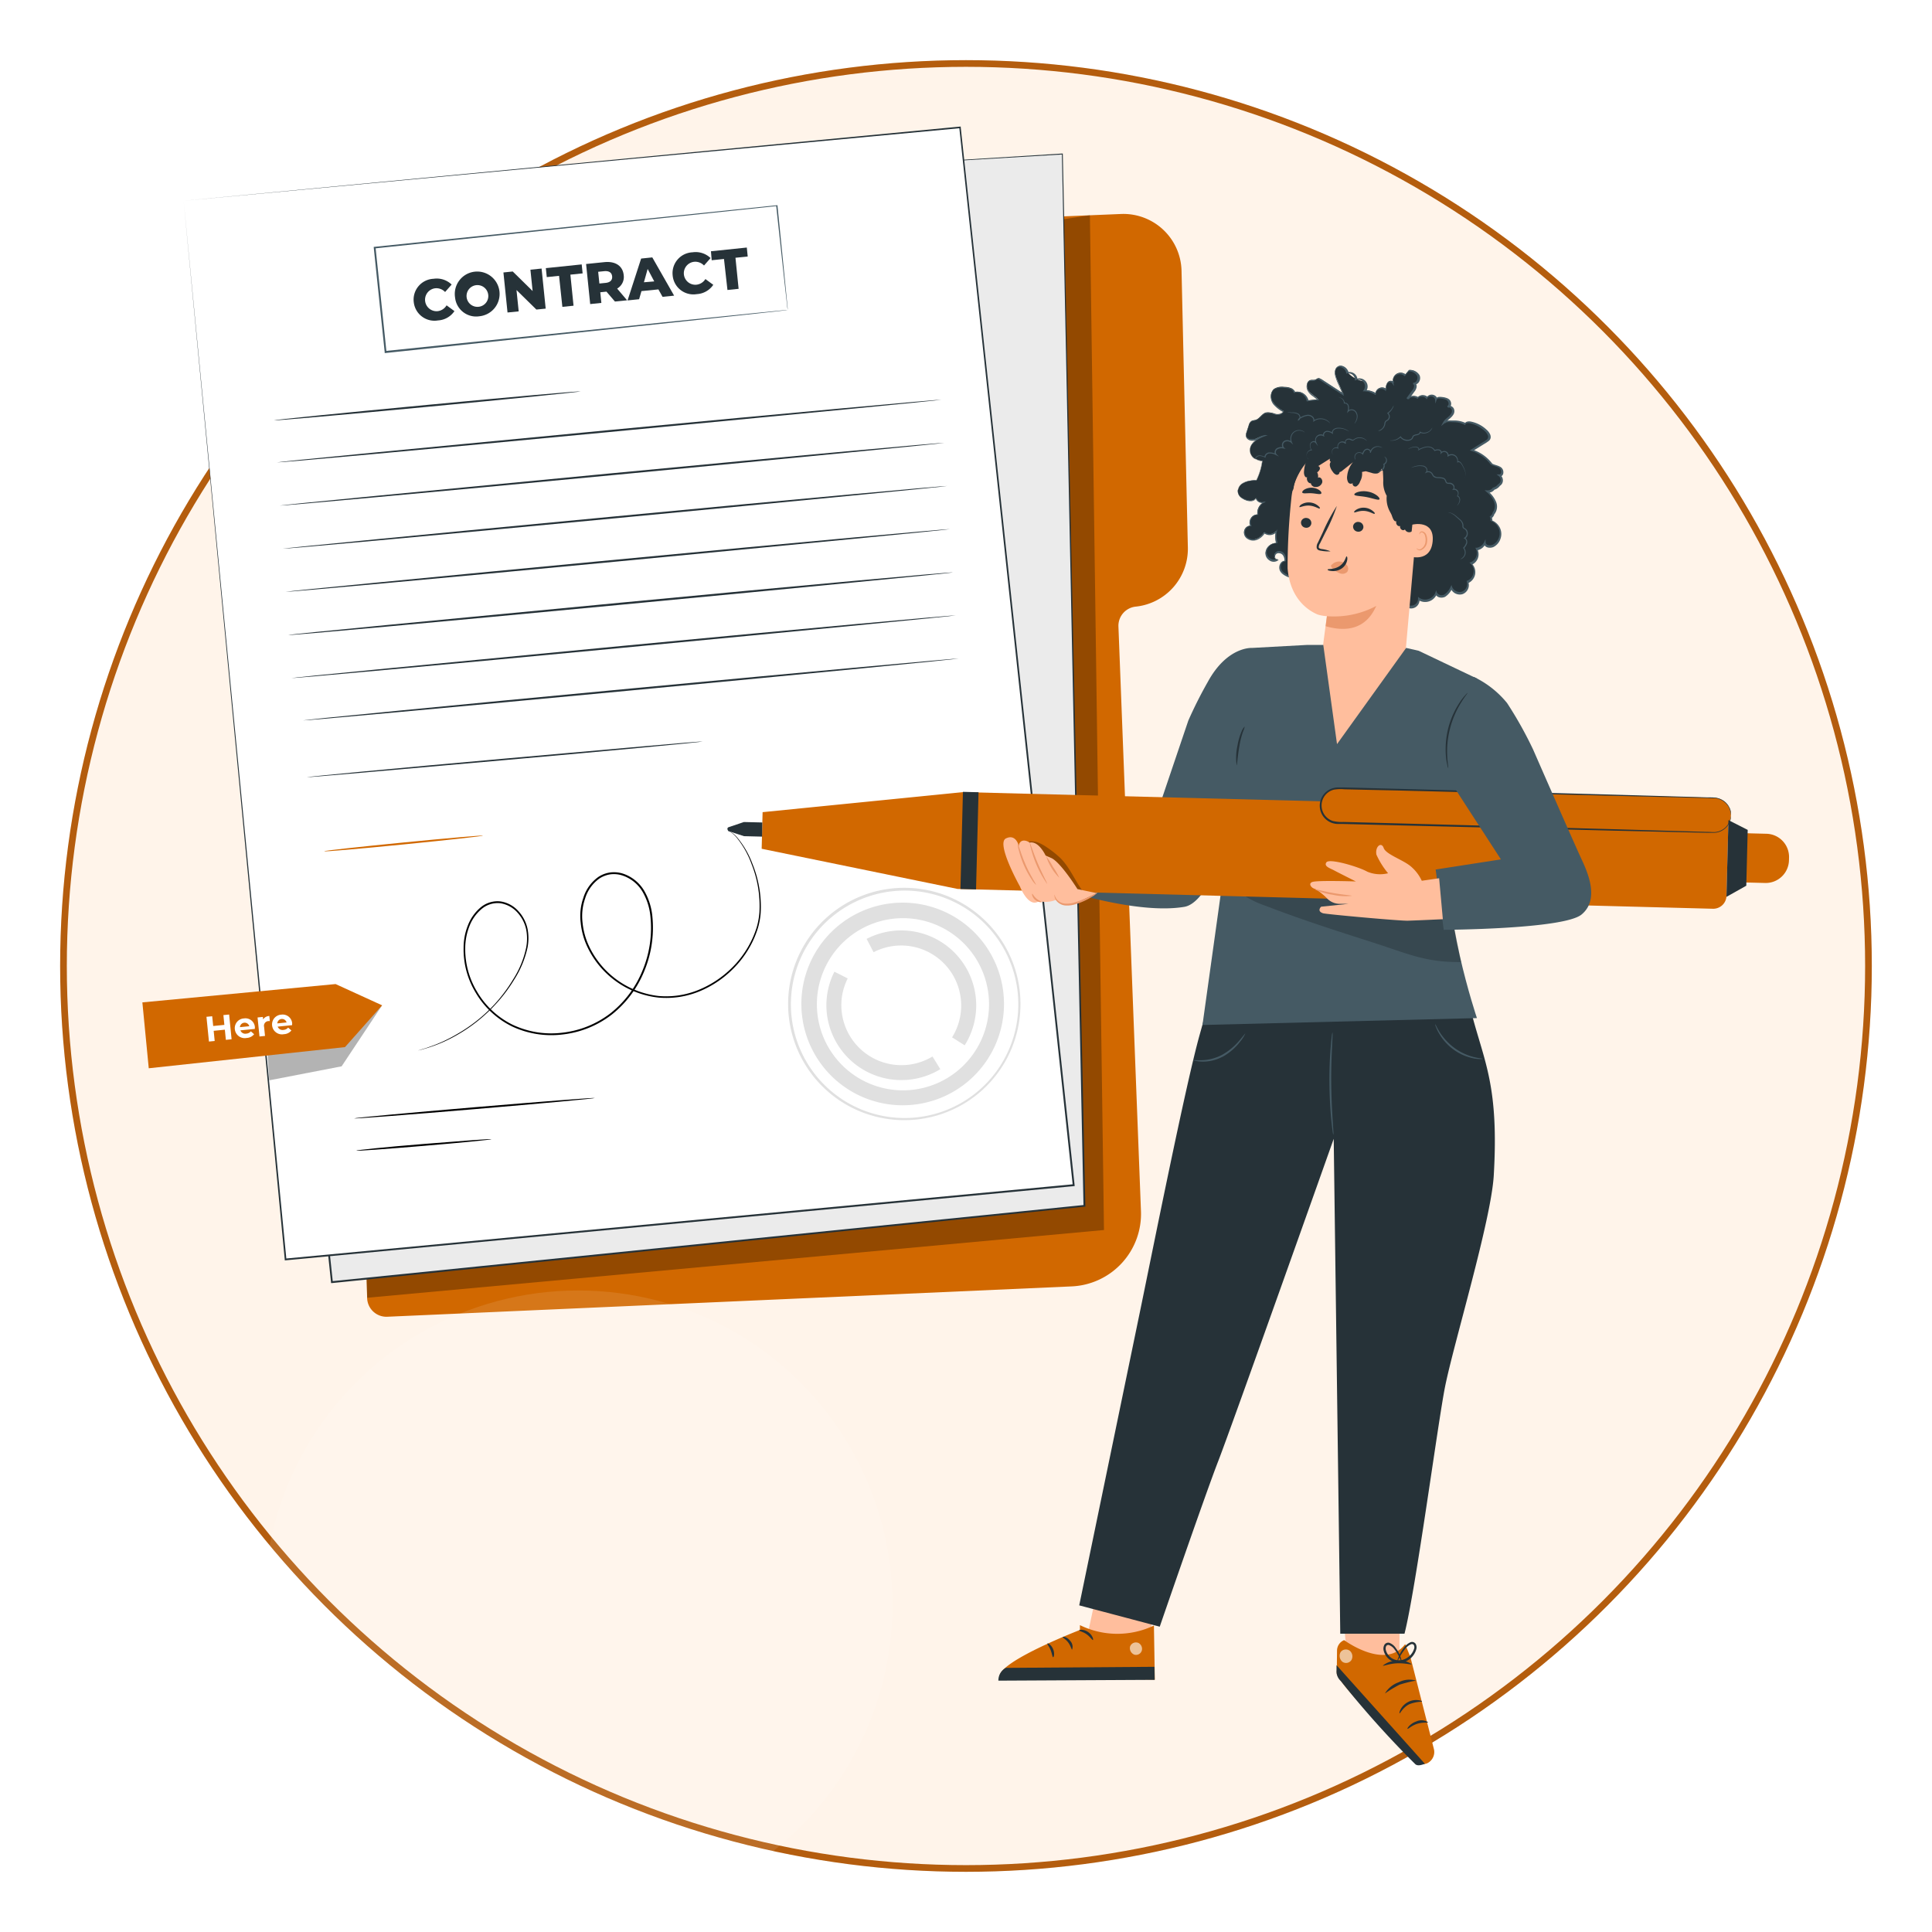 <svg xmlns="http://www.w3.org/2000/svg" xmlns:xlink="http://www.w3.org/1999/xlink" width="289" height="289" viewBox="0 0 289 289">
  <defs>
    <filter id="Ellipse_63" x="0" y="0" width="289" height="289" filterUnits="userSpaceOnUse">
      <feOffset dy="3" input="SourceAlpha"/>
      <feGaussianBlur stdDeviation="3" result="blur"/>
      <feFlood flood-color="#e2e2e2"/>
      <feComposite operator="in" in2="blur"/>
      <feComposite in="SourceGraphic"/>
    </filter>
  </defs>
  <g id="Group_1587" data-name="Group 1587" transform="translate(-124.064 -3417.183)">
    <g transform="matrix(1, 0, 0, 1, 124.06, 3417.18)" filter="url(#Ellipse_63)">
      <g id="Ellipse_63-2" data-name="Ellipse 63" transform="translate(9 6)" fill="#fff4ea" stroke="#b45d0e" stroke-width="1">
        <circle cx="135.5" cy="135.5" r="135.5" stroke="none"/>
        <circle cx="135.5" cy="135.5" r="135" fill="none"/>
      </g>
    </g>
    <g id="Signing_a_contract-pana" data-name="Signing a contract-pana" transform="translate(105.051 3387.84)">
      <g id="freepik--Contract--inject-31" transform="translate(40.31 48.28)">
        <path id="Path_8873" data-name="Path 8873" d="M183.041,72.858l26.8-1.114a8.7,8.7,0,0,1,9.057,8.495l.947,41.392a8.7,8.7,0,0,1-7.8,8.845h0a2.885,2.885,0,0,0-2.585,2.98l3.37,87.452a10.851,10.851,0,0,1-10.361,11.252L100.09,236.7a2.885,2.885,0,0,1-3.013-2.785L92.559,82.088a2.885,2.885,0,0,1,2.679-2.963Z" transform="translate(-63.455 -58.671)" fill="#d16800"/>
        <g id="Group_1489" data-name="Group 1489" transform="translate(33.544 13.251)" opacity="0.3">
          <path id="Path_8874" data-name="Path 8874" d="M100.53,231.138l.089,2.869,110.211-10.132-2.106-151.8s-26.737,4.055-27.238,4.055S100.53,231.138,100.53,231.138Z" transform="translate(-100.53 -72.07)"/>
        </g>
        <path id="Path_8875" data-name="Path 8875" d="M155.3,57.57l31.984-1.95,3.3,157.341L78.017,224.38,61.44,67.863Z" transform="translate(-49.67 -51.531)" fill="#ebebeb"/>
        <path id="Path_8876" data-name="Path 8876" d="M155.256,57.525s-.557.072-1.671.195l-4.868.557-18.7,2.078-68.641,7.57.095-.117C65.927,109.74,71.7,164.216,78.086,224.33l-.162-.128,25.233-2.557,87.346-8.851-.128.139c-1.409-68.8-2.568-125.223-3.231-157.346l.072.067-23.8,1.42-6.127.351-2.072.111s.7-.056,2.067-.145L163.41,57l23.8-1.482h.067v.067c.691,32.129,1.9,88.566,3.376,157.346v.123h-.123l-87.34,8.862L77.958,224.48h-.145v-.139C71.463,164.233,65.7,109.757,61.27,67.819v-.111h.106l68.619-7.464,18.7-2.022,4.868-.518C154.665,57.575,155.256,57.525,155.256,57.525Z" transform="translate(-49.595 -51.487)" fill="#263238"/>
        <path id="Path_8877" data-name="Path 8877" d="M51.39,59.48,66.63,217.829l117.9-11.107L167.528,48.49Z" transform="translate(-45.218 -48.373)" fill="#fff"/>
        <path id="Path_8878" data-name="Path 8878" d="M51.39,59.381l116.127-11.1h.117V48.4c4.785,44.417,10.672,99.149,17.034,158.232v.145h-.145l-.836.078L66.641,217.87h-.128v-.134C57.556,123.99,51.5,60.54,51.39,59.381,51.5,60.54,57.662,124,66.764,217.725l-.145-.117,117.063-11.04.836-.084-.128.162c-6.344-59.1-12.21-113.815-16.978-158.238l.128.106Z" transform="translate(-45.218 -48.28)" fill="#263238"/>
        <path id="Path_8879" data-name="Path 8879" d="M213.72,270.034a17.379,17.379,0,1,1,17.34,17.424A17.379,17.379,0,0,1,213.72,270.034Zm34.435.084a17.009,17.009,0,1,0,0,.017Z" transform="translate(-117.127 -138.834)" fill="#e0e0e0"/>
        <path id="Path_8880" data-name="Path 8880" d="M217.28,271.807A15.156,15.156,0,1,1,232.4,287a15.156,15.156,0,0,1-15.117-15.2Zm28.074.067a12.876,12.876,0,1,0,0,.028Z" transform="translate(-118.705 -140.602)" fill="#e0e0e0"/>
        <path id="Path_8881" data-name="Path 8881" d="M224,280.243a11.14,11.14,0,0,1,1.2-5.013l1.994,1.008a8.818,8.818,0,0,0-.958,4.022,8.985,8.985,0,0,0,13.636,7.653l1.17,1.9A11.218,11.218,0,0,1,224,280.243Z" transform="translate(-121.681 -148.815)" fill="#e0e0e0"/>
        <path id="Path_8882" data-name="Path 8882" d="M234.81,265.412a11.213,11.213,0,0,1,14.666,15.92l-1.888-1.192a8.979,8.979,0,0,0-11.742-12.733Z" transform="translate(-126.47 -143.904)" fill="#e0e0e0"/>
        <path id="Path_8883" data-name="Path 8883" d="M113.165,92.576a3.119,3.119,0,0,1,2.974-3.454,3.208,3.208,0,0,1,2.7.863l-.98,1.114a1.8,1.8,0,0,0-1.482-.557,1.722,1.722,0,0,0,.345,3.426,1.794,1.794,0,0,0,1.359-.875l1.175.863A3.164,3.164,0,0,1,116.8,95.35a3.114,3.114,0,0,1-3.632-2.774Z" transform="translate(-72.576 -66.357)" fill="#263238"/>
        <path id="Path_8884" data-name="Path 8884" d="M124.276,91.447a3.352,3.352,0,1,1,3.648,2.785A3.161,3.161,0,0,1,124.276,91.447Zm4.946-.507a1.626,1.626,0,1,0-1.443,1.877,1.61,1.61,0,0,0,1.443-1.877Z" transform="translate(-77.498 -65.863)" fill="#263238"/>
        <path id="Path_8885" data-name="Path 8885" d="M142.979,86.4l.613,5.994-1.393.139-2.974-2.919.329,3.192-1.671.167-.613-5.988,1.393-.145,2.974,2.924-.329-3.192Z" transform="translate(-83.262 -65.166)" fill="#263238"/>
        <path id="Path_8886" data-name="Path 8886" d="M150.637,87l-1.838.189-.139-1.342,5.364-.557.139,1.342-1.833.189.473,4.646-1.671.173Z" transform="translate(-88.307 -64.675)" fill="#263238"/>
        <path id="Path_8887" data-name="Path 8887" d="M162.517,89.073l-.925.095.162,1.593-1.671.173-.613-5.994,2.735-.279c1.638-.167,2.752.557,2.891,1.944a2,2,0,0,1-.98,2.011l1.487,1.755-1.816.184Zm-.3-3.064-.941.095.184,1.755.941-.095c.7-.072,1.019-.434.964-.98s-.446-.83-1.147-.774Z" transform="translate(-93.096 -64.386)" fill="#263238"/>
        <path id="Path_8888" data-name="Path 8888" d="M175.222,88.195l-2.534.256-.351,1.214-1.727.178,2.028-6.261,1.671-.173,3.264,5.721-1.732.178ZM174.6,87l-.986-1.866-.557,1.994Z" transform="translate(-98.031 -63.842)" fill="#263238"/>
        <path id="Path_8889" data-name="Path 8889" d="M182.7,85.466a3.119,3.119,0,0,1,2.98-3.454,3.2,3.2,0,0,1,2.69.863l-.98,1.114a1.794,1.794,0,0,0-1.482-.557,1.722,1.722,0,0,0,.351,3.426,1.782,1.782,0,0,0,1.337-.847l1.181.863a3.186,3.186,0,0,1-2.462,1.393,3.114,3.114,0,0,1-3.615-2.8Z" transform="translate(-103.377 -63.208)" fill="#263238"/>
        <path id="Path_8890" data-name="Path 8890" d="M194.95,82.47l-1.838.189L193,81.317l5.364-.557L198.5,82.1l-1.833.189.473,4.646-1.671.173Z" transform="translate(-107.949 -62.668)" fill="#263238"/>
        <path id="Path_8891" data-name="Path 8891" d="M175.825,121.618c0,.084-22.242,2.228-49.686,4.84S76.426,131.088,76.42,131s22.236-2.228,49.692-4.835S175.82,121.54,175.825,121.618Z" transform="translate(-56.306 -80.767)" fill="#263238"/>
        <path id="Path_8892" data-name="Path 8892" d="M121.507,119.386c0,.078-10.26,1.114-22.932,2.312s-22.949,2.1-22.955,2.022,10.255-1.114,22.932-2.312S121.507,119.308,121.507,119.386Z" transform="translate(-55.952 -79.777)" fill="#263238"/>
        <path id="Path_8893" data-name="Path 8893" d="M176.6,133.208c0,.078-22.242,2.228-49.692,4.835S77.2,142.672,77.19,142.594s22.236-2.228,49.7-4.84S176.59,133.124,176.6,133.208Z" transform="translate(-56.647 -85.9)" fill="#263238"/>
        <path id="Path_8894" data-name="Path 8894" d="M177.394,144.788c0,.078-22.242,2.228-49.692,4.835S78,154.252,78,154.174s22.236-2.228,49.692-4.835S177.383,144.71,177.394,144.788Z" transform="translate(-57.006 -91.03)" fill="#263238"/>
        <path id="Path_8895" data-name="Path 8895" d="M178.155,156.368c0,.084-22.242,2.228-49.686,4.84s-49.714,4.629-49.719,4.545,22.236-2.228,49.692-4.835S178.15,156.29,178.155,156.368Z" transform="translate(-57.338 -96.16)" fill="#263238"/>
        <path id="Path_8896" data-name="Path 8896" d="M178.941,168c0,.078-22.242,2.228-49.686,4.835s-49.719,4.634-49.725,4.529,22.236-2.228,49.692-4.84S178.941,167.891,178.941,168Z" transform="translate(-57.684 -101.311)" fill="#263238"/>
        <path id="Path_8897" data-name="Path 8897" d="M179.715,179.538c0,.078-22.242,2.228-49.686,4.835S80.316,189,80.31,188.924,102.546,186.7,130,184.089,179.71,179.46,179.715,179.538Z" transform="translate(-58.029 -106.424)" fill="#263238"/>
        <path id="Path_8898" data-name="Path 8898" d="M181.541,191.119c0,.084-21.952,2.228-49.018,4.779s-49.062,4.568-49.073,4.484,21.947-2.228,49.045-4.774S181.53,191.052,181.541,191.119Z" transform="translate(-59.42 -111.554)" fill="#263238"/>
        <path id="Path_8899" data-name="Path 8899" d="M143.673,213.4c0,.084-13.246,1.342-29.605,2.785s-29.622,2.629-29.628,2.562,13.246-1.337,29.605-2.785S143.668,213.319,143.673,213.4Z" transform="translate(-59.859 -121.422)" fill="#263238"/>
        <path id="Path_8900" data-name="Path 8900" d="M133.206,309.135c0,.084-8.06.83-18.014,1.671s-18.036,1.465-18.042,1.387,8.06-.83,18.02-1.671S133.2,309.057,133.206,309.135Z" transform="translate(-65.489 -163.831)"/>
        <path id="Path_8901" data-name="Path 8901" d="M117.972,320.191c0,.084-4.523.529-10.11,1s-10.127.8-10.132.719,4.517-.557,10.11-1S117.961,320.113,117.972,320.191Z" transform="translate(-65.746 -168.727)"/>
        <path id="Path_8902" data-name="Path 8902" d="M112.9,238.673c0,.078-5.32.668-11.892,1.32s-11.915,1.114-11.926,1.025,5.32-.668,11.9-1.315S112.887,238.6,112.9,238.673Z" transform="translate(-61.914 -132.617)" fill="#d16800"/>
        <g id="Group_1490" data-name="Group 1490" transform="translate(18.61 131.445)" opacity="0.3">
          <path id="Path_8903" data-name="Path 8903" d="M74.093,295.478l10.823-2.094,6.055-9.124L73.72,289.925Z" transform="translate(-73.72 -284.26)"/>
        </g>
        <path id="Path_8904" data-name="Path 8904" d="M40.31,281.291l28.9-2.741,6.963,3.181-5.553,6.25-29.355,3.164Z" transform="translate(-40.31 -150.285)" fill="#d16800"/>
        <path id="Path_8905" data-name="Path 8905" d="M60.912,286.73l.368,3.7-.858.089L60.272,289l-1.671.167.15,1.521-.858.084-.373-3.7.858-.084.15,1.459,1.671-.167-.145-1.465Z" transform="translate(-47.934 -153.909)" fill="#fff"/>
        <path id="Path_8906" data-name="Path 8906" d="M68.123,289.333l-2.156.212a.763.763,0,0,0,.875.49.947.947,0,0,0,.685-.345l.49.435a1.515,1.515,0,0,1-1.114.557,1.487,1.487,0,0,1-1.771-1.3,1.454,1.454,0,0,1,1.37-1.621,1.415,1.415,0,0,1,1.632,1.326A2.018,2.018,0,0,0,68.123,289.333Zm-2.228-.267,1.4-.139a.713.713,0,0,0-1.4.139Z" transform="translate(-51.301 -154.356)" fill="#fff"/>
        <path id="Path_8907" data-name="Path 8907" d="M73,287.12l.078.763h-.189a.7.7,0,0,0-.668.88l.134,1.342-.824.084-.29-2.846.791-.078.039.373A1.153,1.153,0,0,1,73,287.12Z" transform="translate(-54.011 -154.082)" fill="#fff"/>
        <path id="Path_8908" data-name="Path 8908" d="M78.134,288.324l-2.156.217a.769.769,0,0,0,.875.49.964.964,0,0,0,.685-.345l.49.429a1.5,1.5,0,0,1-1.114.557,1.482,1.482,0,0,1-1.771-1.3,1.459,1.459,0,0,1,1.37-1.621,1.42,1.42,0,0,1,1.632,1.331A1.932,1.932,0,0,0,78.134,288.324Zm-2.228-.262,1.4-.145a.706.706,0,0,0-1.387.145Z" transform="translate(-55.736 -153.91)" fill="#fff"/>
        <path id="Path_8909" data-name="Path 8909" d="M160.728,237.4a.523.523,0,0,1,.1.033,1.477,1.477,0,0,1,.284.134,3.866,3.866,0,0,1,.93.785,13.313,13.313,0,0,1,2.339,4.038,16.928,16.928,0,0,1,1.214,7.269,10.924,10.924,0,0,1-.4,2.228,14.538,14.538,0,0,1-.886,2.228,14.945,14.945,0,0,1-3.086,4.167,15.391,15.391,0,0,1-4.774,3.125,13.045,13.045,0,0,1-6.1.941,13.368,13.368,0,0,1-10.706-7.642,10.828,10.828,0,0,1-.969-3.543,8.2,8.2,0,0,1,.39-3.732,6,6,0,0,1,2.228-3.119,4.266,4.266,0,0,1,1.855-.691,4.456,4.456,0,0,1,1.983.228,5.854,5.854,0,0,1,3.052,2.534,9.414,9.414,0,0,1,1.214,3.866,16.872,16.872,0,0,1-1.2,8.094,15.925,15.925,0,0,1-4.9,6.562,14.7,14.7,0,0,1-7.375,2.963,13.82,13.82,0,0,1-7.564-1.231,12.923,12.923,0,0,1-5.386-5.013,12.522,12.522,0,0,1-1.816-6.751,9.062,9.062,0,0,1,.646-3.342,6.64,6.64,0,0,1,1.9-2.674,3.927,3.927,0,0,1,3.019-.891,4.489,4.489,0,0,1,2.663,1.482,5.615,5.615,0,0,1,1.337,2.612,7.353,7.353,0,0,1,0,2.785,14.655,14.655,0,0,1-1.983,4.79,22.837,22.837,0,0,1-2.785,3.7,23.673,23.673,0,0,1-5.782,4.607,21.6,21.6,0,0,1-4.278,1.888c-1.019.323-1.571.434-1.571.434l.4-.123c.262-.089.657-.178,1.159-.368a22.409,22.409,0,0,0,4.239-1.933,23.578,23.578,0,0,0,5.715-4.545,23.318,23.318,0,0,0,2.741-3.687,14.232,14.232,0,0,0,1.938-4.735,7.141,7.141,0,0,0,0-2.729,5.47,5.47,0,0,0-1.292-2.507,4.323,4.323,0,0,0-2.529-1.4,3.71,3.71,0,0,0-2.841.852,6.328,6.328,0,0,0-1.827,2.579,9.018,9.018,0,0,0-.624,3.236,12.3,12.3,0,0,0,1.8,6.612,12.611,12.611,0,0,0,5.275,4.885,13.535,13.535,0,0,0,7.414,1.2,14.427,14.427,0,0,0,7.241-2.913,15.675,15.675,0,0,0,4.807-6.445,16.51,16.51,0,0,0,1.17-7.965,9.074,9.074,0,0,0-1.17-3.743,5.526,5.526,0,0,0-2.9-2.412,4.14,4.14,0,0,0-1.855-.223,4.089,4.089,0,0,0-1.732.646,5.721,5.721,0,0,0-2.117,2.974,8.088,8.088,0,0,0-.384,3.615,10.807,10.807,0,0,0,.941,3.459,13.14,13.14,0,0,0,10.455,7.514,12.812,12.812,0,0,0,5.988-.925,15.239,15.239,0,0,0,4.718-3.064,14.71,14.71,0,0,0,3.064-4.105,14.194,14.194,0,0,0,.886-2.189,10.894,10.894,0,0,0,.4-2.178,16.905,16.905,0,0,0-1.159-7.241,13.552,13.552,0,0,0-2.278-4.038,4.318,4.318,0,0,0-.9-.8A3.716,3.716,0,0,0,160.728,237.4Z" transform="translate(-73.104 -132.057)"/>
        <path id="Path_8910" data-name="Path 8910" d="M164.363,85.058a1.432,1.432,0,0,0-.039-.273c-.039-.178-.05-.451-.089-.791-.078-.707-.195-1.732-.345-3.064-.29-2.674-.713-6.567-1.248-11.491l.1.078-60.152,6.344h0l.128-.162c.557,5.364,1.114,10.583,1.632,15.63l-.156-.128,42.924-4.417L159.762,85.5l3.409-.34.891-.084h.306l-.29.039-.869.1-3.37.373-12.605,1.354-43.013,4.562h-.139v-.139c-.524-5.013-1.075-10.266-1.632-15.6v-.145h.145L162.753,69.4h.089v.084c.5,4.952.886,8.868,1.153,11.553.134,1.326.228,2.345.3,3.047.028.334.056.6.072.78Z" transform="translate(-67.837 -57.636)" fill="#455a64"/>
      </g>
      <g id="freepik--Character--inject-31" transform="translate(127.823 84.056)">
        <path id="Path_8911" data-name="Path 8911" d="M334.552,131.05a1.482,1.482,0,0,1,.524-.841,3.609,3.609,0,0,1,2.228-.557,9.346,9.346,0,0,0,.891-2.941,1.838,1.838,0,0,1-1.042-.3.508.508,0,0,1-.173-.05,1.47,1.47,0,0,1-.345-2.122,4.206,4.206,0,0,1,2.033-1.309,6.969,6.969,0,0,0-1.576.557c-.557.167-1.292,0-1.354-.557a1.3,1.3,0,0,1,.084-.5l.317-.986a1.114,1.114,0,0,1,.434-.691,2.423,2.423,0,0,1,.557-.139c.629-.167.952-.93,1.576-1.114a2.885,2.885,0,0,1,1.4.206c.462.111,1.081,0,1.225-.434a4.523,4.523,0,0,1-1.593-1.348,1.521,1.521,0,0,1,.15-1.927,2.228,2.228,0,0,1,1.571-.323c.613,0,1.376.167,1.537.758a1.593,1.593,0,0,1,1.955,1.248l1.582-.156c-.44-.473-1.069-.763-1.448-1.287s-.312-1.465.323-1.6c.228-.05.485.028.7-.061s.29-.206.462-.212a.618.618,0,0,1,.34.134l3.342,2.172c-.3-.7-.6-1.393-.9-2.094s-.5-1.532.084-1.927,1.37.167,1.487.836a4.2,4.2,0,0,0,2.561,1.372,1.114,1.114,0,0,1,.045,1.3,3.13,3.13,0,0,1,1.587.473.958.958,0,0,1,1.543-.657,1.67,1.67,0,0,1,.245-.947.557.557,0,0,1,.863-.1,1.114,1.114,0,0,1,1.8-1.114l.557-.663a1.454,1.454,0,0,1,1.393.758c.234.512-.156,1.253-.719,1.2.4,0,.306.624.078.947l-.964,1.337a1.237,1.237,0,0,1,1.526-.134.958.958,0,0,1,1.381,0,.774.774,0,0,1,1.393.234c.095-.256.451-.273.724-.245a1.81,1.81,0,0,1,1.114.379c.284.279.279.858-.089,1,.334-.189.769.178.774.557a1.387,1.387,0,0,1-.557.98,3.153,3.153,0,0,0-.8.836,1.6,1.6,0,0,1,1.114-.234,4.183,4.183,0,0,1,2.016.4c.123-.273.5-.284.791-.228a4.79,4.79,0,0,1,2.406,1.309,1.109,1.109,0,0,1,.373,1.164,1.164,1.164,0,0,1-.446.39l-2.139,1.326a5.815,5.815,0,0,1,2.924,2.072c.429.251.975.279,1.359.585s.356,1.114-.134,1.114a.914.914,0,0,1,.262,1.053.964.964,0,0,1-.334.368,1.315,1.315,0,0,1-.234.262,1.671,1.671,0,0,1-.557.3,1.114,1.114,0,0,1-.958.446,4.455,4.455,0,0,1,1.014,1.2,1.894,1.894,0,0,1,0,1.961.558.558,0,0,1-.078.084.947.947,0,0,1-.407.6.83.83,0,0,1,.078.518,2.089,2.089,0,0,1,.468,3.66c-.5.351-1.4.284-1.454-.318a1.615,1.615,0,0,1-1.231.9,1.571,1.571,0,0,1-.824,2.167,1.671,1.671,0,0,1-.529,2.746,1.287,1.287,0,1,1-2.429.841,2.707,2.707,0,0,1-.958,1.2.941.941,0,0,1-1.331-.345,1.766,1.766,0,0,1-2.6.841,1.138,1.138,0,1,1-2.267.2l-2.947-.028a10.826,10.826,0,0,1-1.95-.145,5.247,5.247,0,0,1-2.228-1.036,1.242,1.242,0,0,0-1.582-.279,4.768,4.768,0,0,1-4.534-1.069,2.328,2.328,0,0,0-.6-.473,2.072,2.072,0,0,0-.869-.123,8.707,8.707,0,0,1-2.145-.306,2.273,2.273,0,0,1-1.51-1c-.284-.557.05-1.4.668-1.393a1.326,1.326,0,0,0-.329-1.114.8.8,0,0,0-1.114-.045.557.557,0,0,0,.262.936,1.186,1.186,0,0,1-1.716-.991,1.587,1.587,0,0,1,1.593-1.487,3.71,3.71,0,0,1-.045-1.782,1.309,1.309,0,0,1-1.782.2,2.267,2.267,0,0,1-1.465,1.053,1.354,1.354,0,0,1-1.493-.819.975.975,0,0,1,.925-1.253,1.164,1.164,0,0,1,1.036-1.671,1.822,1.822,0,0,1,1.114-1.927.947.947,0,0,1-1.354-.524c-.373.59-1.292.446-1.894.095a1.276,1.276,0,0,1-.8-1.348Z" transform="translate(-258.162 -112.511)" fill="#263238"/>
        <path id="Path_8912" data-name="Path 8912" d="M334.533,131.047a.874.874,0,0,0-.033.24,1.042,1.042,0,0,0,.228.68,2.228,2.228,0,0,0,.98.674,1.849,1.849,0,0,0,.763.128.947.947,0,0,0,.774-.407h-.061a.991.991,0,0,0,1.409.557l-.033-.078a1.86,1.86,0,0,0-1.142,1.972l.056-.056a1.114,1.114,0,0,0-1.014.557,1.147,1.147,0,0,0-.078,1.22l.056-.084a.98.98,0,0,0-.986.741,1.075,1.075,0,0,0,.5,1.22,1.543,1.543,0,0,0,1.42.134,2.5,2.5,0,0,0,1.153-.98h-.1a1.387,1.387,0,0,0,1.888-.212l-.134-.061a3.828,3.828,0,0,0,.045,1.821l.072-.1a1.8,1.8,0,0,0-1.114.407,1.5,1.5,0,0,0-.557,1.064,1.248,1.248,0,0,0,.557,1.114,1.114,1.114,0,0,0,1.264.067l.189-.128-.228-.028c-.223,0-.368-.306-.329-.557a.512.512,0,0,1,.557-.407.785.785,0,0,1,.668.407,1.386,1.386,0,0,1,.161.8l.089-.078a.741.741,0,0,0-.585.273,1.114,1.114,0,0,0-.262.557,1.154,1.154,0,0,0,.078.641,1.542,1.542,0,0,0,.4.507,3.08,3.08,0,0,0,1.114.557,8.467,8.467,0,0,0,1.242.256c.83.178,1.794-.162,2.339.607a4.746,4.746,0,0,0,2.379,1.225,4.98,4.98,0,0,0,1.381.084,7.133,7.133,0,0,0,1.354-.3.819.819,0,0,1,.607.067,4.769,4.769,0,0,1,.557.407,5.571,5.571,0,0,0,1.287.763,7.515,7.515,0,0,0,2.88.412l2.952.033-.106-.095a1.253,1.253,0,0,0,2.5-.223l-.184.095a1.883,1.883,0,0,0,2.785-.9h-.223a.869.869,0,0,0,.629.524,1.264,1.264,0,0,0,.83-.095,2.785,2.785,0,0,0,1.047-1.27h-.217a1.465,1.465,0,0,0,1.732.886,1.443,1.443,0,0,0,.919-1.8l-.072.15a1.8,1.8,0,0,0,.557-2.952l-.039.212a1.7,1.7,0,0,0,.891-2.345l-.089.184a1.755,1.755,0,0,0,1.315-1l-.234-.045a.624.624,0,0,0,.195.407.824.824,0,0,0,.384.2,1.393,1.393,0,0,0,.824-.067,2.1,2.1,0,0,0,1.058-1.22,2.133,2.133,0,0,0-.084-1.671,2.278,2.278,0,0,0-1.225-1.114l.078.145a.913.913,0,0,0-.084-.6l-.05.162a1.053,1.053,0,0,0,.468-.674v.056a1.855,1.855,0,0,0,.24-1.86,4.066,4.066,0,0,0-1.186-1.565l-.095.217a1.242,1.242,0,0,0,1.069-.49l-.067.045a1.593,1.593,0,0,0,.88-.618l-.039.039a.947.947,0,0,0,.462-.769,1.036,1.036,0,0,0-.379-.858l-.078.223a.473.473,0,0,0,.4-.2.713.713,0,0,0,.128-.4.925.925,0,0,0-.312-.746c-.44-.34-.98-.356-1.37-.59l.039.033a5.993,5.993,0,0,0-2.991-2.122l.028.234.98-.607.741-.462a5.415,5.415,0,0,0,.746-.5.763.763,0,0,0,.239-.451.963.963,0,0,0-.078-.49,2.122,2.122,0,0,0-.557-.724,4.78,4.78,0,0,0-2.345-1.2,1.226,1.226,0,0,0-.474,0,.557.557,0,0,0-.423.312l.178-.061a3.666,3.666,0,0,0-1.621-.4h-.824a1.37,1.37,0,0,0-.83.262l.189.156c.24-.473.824-.724,1.17-1.253a.958.958,0,0,0,.111-.941.835.835,0,0,0-.351-.356.557.557,0,0,0-.529,0l.1.228a.59.59,0,0,0,.34-.362.836.836,0,0,0,0-.468.824.824,0,0,0-.234-.4,1.114,1.114,0,0,0-.379-.228,3.21,3.21,0,0,0-.808-.167,1.443,1.443,0,0,0-.435,0,.512.512,0,0,0-.384.306l.24.033a.9.9,0,0,0-1.627-.279h.206a1.081,1.081,0,0,0-1.571,0h.167a1.359,1.359,0,0,0-1.671.145l.189.162.813-1.114a1.581,1.581,0,0,0,.345-.657.884.884,0,0,0,0-.4.4.4,0,0,0-.134-.206.4.4,0,0,0-.24-.078v.245a.835.835,0,0,0,.791-.485,1.047,1.047,0,0,0,.039-.919,1.6,1.6,0,0,0-1.521-.78h-.056l-.033.045-.557.663h.167a1.237,1.237,0,0,0-2,1.214l.212-.1a.591.591,0,0,0-.557-.189.791.791,0,0,0-.485.3,1.805,1.805,0,0,0-.262,1l.2-.078a1.069,1.069,0,0,0-1.743.746l.178-.106a3.247,3.247,0,0,0-1.643-.49l.089.189a1.214,1.214,0,0,0-1.426-1.855l.156.106a1.186,1.186,0,0,0-1.459-1.114l.139.089a1.337,1.337,0,0,0-.446-.758,1.164,1.164,0,0,0-.824-.3.88.88,0,0,0-.707.557,1.476,1.476,0,0,0-.067.847,7.187,7.187,0,0,0,.557,1.5l.618,1.426.156-.134-2.061-1.342-1-.652a2.417,2.417,0,0,0-.557-.312.473.473,0,0,0-.362.056c-.095.05-.173.111-.245.145a1.782,1.782,0,0,1-.557.045.774.774,0,0,0-.585.279,1.275,1.275,0,0,0-.117,1.2,2.172,2.172,0,0,0,.763.891,7.15,7.15,0,0,1,.852.7l.061-.167-1.576.162.106.084a1.671,1.671,0,0,0-2.083-1.326l.123.067a1.081,1.081,0,0,0-.808-.7,3.961,3.961,0,0,0-1.014-.134,2.957,2.957,0,0,0-1.008.111,1.231,1.231,0,0,0-.752.674,1.833,1.833,0,0,0,.323,1.855,5.262,5.262,0,0,0,1.454,1.114l-.039-.095a.641.641,0,0,1-.557.4,1.621,1.621,0,0,1-.746-.061,5.014,5.014,0,0,0-.769-.189,1.159,1.159,0,0,0-.78.15c-.457.279-.724.73-1.114.925-.2.111-.44.078-.691.178a.908.908,0,0,0-.462.557c-.145.44-.279.875-.418,1.3a.8.8,0,0,0,.056.691.908.908,0,0,0,.557.373,1.516,1.516,0,0,0,.652,0,3.237,3.237,0,0,0,.563-.323,3.22,3.22,0,0,1,1.086-.384v-.117a7.3,7.3,0,0,0-1.292.618,2.368,2.368,0,0,0-.908,1,1.738,1.738,0,0,0-.089,1.214,1.114,1.114,0,0,0,.785.78h0a1.888,1.888,0,0,0,1.075.3l-.1-.067a9.364,9.364,0,0,1-.886,2.93h0a5.643,5.643,0,0,0-1.476.184,2.044,2.044,0,0,0-.9.524,1.459,1.459,0,0,0-.318.518,1.059,1.059,0,0,0-.045.195,1.482,1.482,0,0,1,.39-.691,2.016,2.016,0,0,1,.886-.5,5.321,5.321,0,0,1,1.465-.162h0a9.38,9.38,0,0,0,.919-2.947V126.7H338.1a1.821,1.821,0,0,1-1.014-.3h0a.991.991,0,0,1-.707-.719,1.671,1.671,0,0,1,.089-1.142,2.272,2.272,0,0,1,.869-.914,7.092,7.092,0,0,1,1.276-.6l.362-.145h-.39a3.2,3.2,0,0,0-1.114.39,2.742,2.742,0,0,1-.557.206,1.32,1.32,0,0,1-.59,0,.746.746,0,0,1-.485-.312.657.657,0,0,1-.033-.557l.412-1.287a.769.769,0,0,1,.39-.485,6.362,6.362,0,0,0,.691-.178c.473-.228.741-.685,1.153-.93a1.8,1.8,0,0,1,1.426.061,1.755,1.755,0,0,0,.819.067.808.808,0,0,0,.68-.512v-.061l-.056-.033a5.148,5.148,0,0,1-1.4-1.114,1.671,1.671,0,0,1-.3-1.671,1.059,1.059,0,0,1,.652-.557,2.785,2.785,0,0,1,.941-.1,3.767,3.767,0,0,1,.969.128.9.9,0,0,1,.674.557v.095l.095-.028a1.5,1.5,0,0,1,1.833,1.175v.095h.089l1.582-.156h.195l-.134-.145a7.088,7.088,0,0,0-.875-.724,2.044,2.044,0,0,1-.7-.808,1.069,1.069,0,0,1,.089-1,.557.557,0,0,1,.429-.206,1.671,1.671,0,0,0,.618-.061c.206-.1.334-.234.473-.189a3.055,3.055,0,0,1,.479.284l1.008.657,2.055,1.348.3.195-.145-.329-.613-1.432a7.237,7.237,0,0,1-.529-1.454,1.247,1.247,0,0,1,.056-.719.646.646,0,0,1,.524-.39,1.07,1.07,0,0,1,1.025.869v.123l.123-.033a.969.969,0,0,1,1.17.886v.173l.162-.067a.986.986,0,0,1,1.153,1.5l-.139.178h.228a3.03,3.03,0,0,1,1.526.457l.189.117V116.7a.841.841,0,0,1,1.342-.557l.189.189v-.267a1.56,1.56,0,0,1,.212-.875c.15-.212.557-.3.68-.106l.329.446-.117-.557a1,1,0,0,1,1.61-.975l.095.078.078-.095.557-.663-.089.039A1.365,1.365,0,0,1,361.3,114c.217.418-.111,1.114-.585,1.053v.245a.117.117,0,0,1,.128.106.558.558,0,0,1,0,.284,1.343,1.343,0,0,1-.3.557l-.819,1.114.184.167a1.114,1.114,0,0,1,1.37-.128l.089.067.078-.084a.824.824,0,0,1,1.192,0l.128.15.078-.178a.657.657,0,0,1,1.159.195l.05.624.189-.6c.05-.156.323-.195.557-.167a3.119,3.119,0,0,1,.741.145.7.7,0,0,1,.462.462c.056.212,0,.468-.189.524l.106.228c.167-.106.429.045.557.256a.707.707,0,0,1-.1.691c-.279.451-.869.7-1.181,1.27l-.3.557.49-.4c.368-.3.952-.195,1.476-.184a3.342,3.342,0,0,1,1.509.362l.128.078.05-.134c.067-.178.373-.206.624-.156a4.14,4.14,0,0,1,.8.24,4.535,4.535,0,0,1,1.415.891,1.862,1.862,0,0,1,.49.641.557.557,0,0,1-.1.657,5.979,5.979,0,0,1-.707.462l-.741.462-.9.568-.234.145.262.084a5.715,5.715,0,0,1,2.863,2.028h0c.473.267,1,.29,1.337.557a.674.674,0,0,1,.223.557c0,.206-.111.373-.273.362h-.4l.323.251a.785.785,0,0,1,.284.646.7.7,0,0,1-.345.557h-.028a1.32,1.32,0,0,1-.741.518h-.039l-.028.033a.986.986,0,0,1-.841.39l-.379-.033.284.256a3.855,3.855,0,0,1,1.114,1.459,1.61,1.61,0,0,1-.189,1.61h0v.028a.824.824,0,0,1-.357.518l-.1.056.056.106a.691.691,0,0,1,.067.44v.106l.1.033a2.005,2.005,0,0,1,1.081,1.014,1.9,1.9,0,0,1,.078,1.459,1.855,1.855,0,0,1-.914,1.075,1.114,1.114,0,0,1-.674.056.451.451,0,0,1-.39-.384l-.028-.485-.2.44a1.521,1.521,0,0,1-1.142.83h-.178l.089.162a1.454,1.454,0,0,1-.758,1.989l-.212.067.173.145a1.459,1.459,0,0,1,.423,1.437,1.437,1.437,0,0,1-.908,1.114l-.123.039.045.117a1.209,1.209,0,0,1-.763,1.5,1.225,1.225,0,0,1-1.443-.735l-.084-.262-.128.245a2.579,2.579,0,0,1-.947,1.175.83.83,0,0,1-1.114-.3l-.111-.334-.106.34a1.582,1.582,0,0,1-1.064.969,1.549,1.549,0,0,1-1.354-.189l-.184-.139v.234a1.03,1.03,0,0,1-2.05.184v-.095h-.128l-2.958-.028a7.341,7.341,0,0,1-2.785-.4,5.129,5.129,0,0,1-1.209-.674,4.3,4.3,0,0,0-.557-.418,1.03,1.03,0,0,0-.746-.089,6.94,6.94,0,0,1-1.326.3,4.74,4.74,0,0,1-3.6-1.242,2.662,2.662,0,0,0-.524-.429,1.514,1.514,0,0,0-.668-.15,10.486,10.486,0,0,1-1.264-.078,8.848,8.848,0,0,1-1.214-.245,2.908,2.908,0,0,1-1.064-.512,1.064,1.064,0,0,1-.418-.98.741.741,0,0,1,.668-.7h.078v-.078a1.565,1.565,0,0,0-.173-.964.958.958,0,0,0-.824-.49.68.68,0,0,0-.73.557.641.641,0,0,0,.474.752l-.033-.156a.964.964,0,0,1-1.075-.067,1.075,1.075,0,0,1-.512-.947,1.532,1.532,0,0,1,1.515-1.32h.1v-.1a3.581,3.581,0,0,1-.089-1.654l.072-.318-.2.256a1.242,1.242,0,0,1-1.671.189l-.061-.05-.045.067a2.4,2.4,0,0,1-1.081.936,1.432,1.432,0,0,1-1.3-.117.941.941,0,0,1-.451-1.081.869.869,0,0,1,.858-.663h.111l-.056-.1a1.114,1.114,0,0,1,.98-1.6h.067v-.067a1.771,1.771,0,0,1,1.069-1.877l-.039-.072a.919.919,0,0,1-1.3-.5v-.078l-.039.072a.891.891,0,0,1-.724.384,1.866,1.866,0,0,1-.741-.117,2.228,2.228,0,0,1-1.019-.607,1.036,1.036,0,0,1-.24-.657A1.117,1.117,0,0,1,334.533,131.047Z" transform="translate(-258.144 -112.509)" fill="#455a64"/>
        <path id="Path_8913" data-name="Path 8913" d="M367.408,142.267a9.391,9.391,0,0,0-9.219-9.9,9.675,9.675,0,0,0-9.8,8.84,98.255,98.255,0,0,0-.557,10.372c.373,4.785,3.342,6.467,4.54,6.952a6.392,6.392,0,0,0,1.3.234h0a.028.028,0,0,1,.028.033l-.724,5.57c-.262,3.632-1.058,15.992,2.64,16.276s9.469-11.937,9.781-15.6Z" transform="translate(-264.037 -121.306)" fill="#ffbe9d"/>
        <path id="Path_8914" data-name="Path 8914" d="M351.465,153.978a.763.763,0,0,0,.685.858.741.741,0,0,0,.852-.624.763.763,0,0,0-.68-.83.746.746,0,0,0-.858.6Z" transform="translate(-265.656 -130.61)" fill="#263238"/>
        <path id="Path_8915" data-name="Path 8915" d="M351,149.893c.089.106.713-.273,1.543-.206s1.415.524,1.509.429-.033-.228-.284-.44a2.139,2.139,0,0,0-1.2-.462,2.067,2.067,0,0,0-1.237.284A.651.651,0,0,0,351,149.893Z" transform="translate(-265.453 -128.765)" fill="#263238"/>
        <path id="Path_8916" data-name="Path 8916" d="M365.447,155.076a.758.758,0,0,0,.685.824.741.741,0,0,0,.852-.624.758.758,0,0,0-.68-.824.746.746,0,0,0-.858.624Z" transform="translate(-271.852 -131.085)" fill="#263238"/>
        <path id="Path_8917" data-name="Path 8917" d="M365.722,151.31c.089.106.707-.273,1.543-.206s1.409.524,1.51.429-.033-.228-.29-.44a2.167,2.167,0,0,0-1.2-.468,2.106,2.106,0,0,0-1.237.29C365.778,151.087,365.677,151.26,365.722,151.31Z" transform="translate(-271.97 -129.391)" fill="#263238"/>
        <path id="Path_8918" data-name="Path 8918" d="M357.737,156.94a5.1,5.1,0,0,0-1.331-.345c-.212-.039-.412-.1-.435-.245a1.059,1.059,0,0,1,.195-.607c.24-.49.5-1,.763-1.543a26.833,26.833,0,0,0,1.755-4.05,26.753,26.753,0,0,0-2.083,3.9l-.752,1.587a1.181,1.181,0,0,0-.178.808.524.524,0,0,0,.323.334,1.674,1.674,0,0,0,.357.078A5.675,5.675,0,0,0,357.737,156.94Z" transform="translate(-267.517 -129.183)" fill="#263238"/>
        <path id="Path_8919" data-name="Path 8919" d="M358.275,178.524a13.516,13.516,0,0,0,7.419-1.554c-.256.128-1.476,4.829-7.614,3.052Z" transform="translate(-268.59 -141.064)" fill="#eb996e"/>
        <path id="Path_8920" data-name="Path 8920" d="M359.64,165.554a1.526,1.526,0,0,1,1.392-.446,1.376,1.376,0,0,1,.9.557.835.835,0,0,1,0,.98,1.014,1.014,0,0,1-1.114.184,3.031,3.031,0,0,1-1.03-.68.858.858,0,0,1-.217-.256.279.279,0,0,1,0-.306" transform="translate(-269.231 -135.797)" fill="#eb996e"/>
        <path id="Path_8921" data-name="Path 8921" d="M361.454,163.7c-.134,0-.212.869-1.036,1.437s-1.782.4-1.8.524.2.189.607.228a2.29,2.29,0,0,0,1.5-.384,1.939,1.939,0,0,0,.808-1.209C361.616,163.923,361.516,163.694,361.454,163.7Z" transform="translate(-268.828 -135.185)" fill="#263238"/>
        <path id="Path_8922" data-name="Path 8922" d="M365.778,146.7c.061.228.9.189,1.872.384s1.738.512,1.883.323c.067-.089-.056-.312-.356-.557a3.141,3.141,0,0,0-1.365-.59,3.181,3.181,0,0,0-1.5.056C365.945,146.432,365.75,146.593,365.778,146.7Z" transform="translate(-271.998 -127.431)" fill="#263238"/>
        <path id="Path_8923" data-name="Path 8923" d="M351.8,145.993c.134.2.719.05,1.415.095s1.264.228,1.415.039c.067-.089,0-.279-.251-.479a2.094,2.094,0,0,0-2.278-.106C351.837,145.715,351.742,145.9,351.8,145.993Z" transform="translate(-265.8 -127.015)" fill="#263238"/>
        <path id="Path_8924" data-name="Path 8924" d="M346.239,133.46a6.233,6.233,0,0,1,.117-.8,2.4,2.4,0,0,1,.707-.992,8.266,8.266,0,0,1,3.342-2.351c.78-.2,1.587-.123,2.367-.318a13.927,13.927,0,0,0,1.415-.512,11.536,11.536,0,0,1,6.01-.323,9.469,9.469,0,0,1,3.225,1.047,11.508,11.508,0,0,1,2.891,2.629,17.561,17.561,0,0,1,3.225,5.191,8.605,8.605,0,0,1,.462,4.9,4.217,4.217,0,0,1-2.952,3.342c-.162-.228-.323-.451-.49-.674l-.785-.991c.128.4,0,.368-.334.557a.685.685,0,0,1-.936-.351c-.284.323-.836-.078-.719-.518-.334.15-.713-.312-.557-.7-.379.106-.557-.5-.707-.919-.089-.223-.217-.423-.323-.635a4.083,4.083,0,0,1-.418-2.256,4.038,4.038,0,0,1-.518-2.228c0-.49-.033-.98-.056-1.471l-.24-.362a.8.8,0,0,1-.59.713,1.71,1.71,0,0,1-.88-.089l-.858-.24-.557.111a2.228,2.228,0,0,1-.279,1.4,1.376,1.376,0,0,1-.557.752.418.418,0,0,1-.557-.49.457.457,0,0,1-.7-.167,1.521,1.521,0,0,1-.123-.914,3.838,3.838,0,0,1,.875-2.05l-1.626,1.292a.741.741,0,0,1-.39.195.407.407,0,0,1-.462.407,1.042,1.042,0,0,1-.529-.423c-.334-.418-.674-1.114-.312-1.521-.167-.045-.228-.34-.106-.49l-1.833,1.159c.178-.084.351.2.29.418a.936.936,0,0,1-.4.479,1.32,1.32,0,0,1,.128.83c.334-.251.758.3.618.735a.975.975,0,0,1-.964.635.685.685,0,0,1-.724-.557c-.384.045-.7-.5-.557-.914-.284.162-.485-.351-.474-.724a5.283,5.283,0,0,1,.434-1.883.1.1,0,0,1-.145.028.122.122,0,0,1-.028-.078l-1.086,2.133a5.458,5.458,0,0,0-.691,1.916c-.028.284-.095.663-.334.668a.312.312,0,0,1-.178-.061,3.5,3.5,0,0,1-1.4-1.927,2.7,2.7,0,0,1-.173-.847A11.7,11.7,0,0,1,346.239,133.46Z" transform="translate(-263.154 -119.333)" fill="#263238"/>
        <path id="Path_8925" data-name="Path 8925" d="M380.979,155.1c.084-.033,3.342-.769,3.036,2.5s-3.52,2.273-3.515,2.184S380.979,155.1,380.979,155.1Z" transform="translate(-278.521 -131.332)" fill="#ffbe9d"/>
        <path id="Path_8926" data-name="Path 8926" d="M382.487,159.512a1.045,1.045,0,0,0,.15.095.557.557,0,0,0,.423.05,1.415,1.415,0,0,0,.769-1.2,1.933,1.933,0,0,0-.084-.83.663.663,0,0,0-.384-.473.29.29,0,0,0-.351.123c-.05.089-.039.156-.056.156s-.067-.061-.028-.189a.373.373,0,0,1,.15-.195.418.418,0,0,1,.323-.05.8.8,0,0,1,.557.557,1.96,1.96,0,0,1,.106.93,1.476,1.476,0,0,1-.958,1.331.618.618,0,0,1-.512-.139C382.487,159.59,382.476,159.518,382.487,159.512Z" transform="translate(-279.4 -132.212)" fill="#eb996e"/>
        <path id="Path_8927" data-name="Path 8927" d="M359.967,134.414a.87.87,0,0,1-.184-.44.591.591,0,0,1,.189-.479.624.624,0,0,1,.641-.106l.134.056-.05-.134a.652.652,0,0,1,.234-.713.641.641,0,0,1,.808.1l.117-.089a.429.429,0,0,1-.039-.089.373.373,0,0,1,.078-.3.418.418,0,0,1,.284-.145.708.708,0,0,1,.323.039.819.819,0,0,0,.356.117c.161,0,.24-.128.323-.173a1.331,1.331,0,0,1,.267-.134,1.3,1.3,0,0,1,.557-.072,1.415,1.415,0,0,1,.746.245c.15.111.223.195.234.184a.664.664,0,0,0-.2-.228,1.354,1.354,0,0,0-.774-.306,1.415,1.415,0,0,0-.557.061,1.354,1.354,0,0,0-.3.145c-.1.056-.178.139-.256.139a.847.847,0,0,1-.3-.106.791.791,0,0,0-.4-.056.557.557,0,0,0-.373.195.513.513,0,0,0-.111.429.556.556,0,0,0,.061.139l.117-.095a.752.752,0,0,0-1.27.752l.084-.078a.724.724,0,0,0-.758.145.663.663,0,0,0-.2.557.647.647,0,0,0,.156.351.278.278,0,0,0,.056.089Z" transform="translate(-269.33 -121.028)" fill="#455a64"/>
        <path id="Path_8928" data-name="Path 8928" d="M353.236,133.9a.969.969,0,0,1-.245-.434.735.735,0,0,1,.084-.557.747.747,0,0,1,.607-.368h.106l-.061-.089a.9.9,0,0,1-.184-.813.479.479,0,0,1,.323-.306.379.379,0,0,1,.423.095l.379.479-.256-.557a.78.78,0,0,1,0-.641.7.7,0,0,1,.557-.384.735.735,0,0,1,.485.089l.162.095-.056-.178a.487.487,0,0,1,.457-.557,1.231,1.231,0,0,1,.758.256l.134.089-.028-.156a.557.557,0,0,1,.217-.507,1.019,1.019,0,0,1,.524-.178,2.556,2.556,0,0,1,.936.1,4.344,4.344,0,0,1,.758.351.875.875,0,0,0-.173-.145,2.546,2.546,0,0,0-1.532-.418,1.114,1.114,0,0,0-.585.189.663.663,0,0,0-.279.629l.106-.067a1.387,1.387,0,0,0-.847-.29.7.7,0,0,0-.446.217.557.557,0,0,0-.139.507l.106-.084a.908.908,0,0,0-.557-.111.847.847,0,0,0-.652.473.891.891,0,0,0,0,.763l.117-.072a.512.512,0,0,0-.557-.134.6.6,0,0,0-.4.39,1.014,1.014,0,0,0,.217.93l.039-.089a.847.847,0,0,0-.68.434.8.8,0,0,0-.067.607.853.853,0,0,0,.195.34C353.191,133.885,353.23,133.908,353.236,133.9Z" transform="translate(-266.319 -119.887)" fill="#455a64"/>
        <path id="Path_8929" data-name="Path 8929" d="M339.2,134.18a.557.557,0,0,1,.223-.384.7.7,0,0,1,.5-.134,2.228,2.228,0,0,1,.685.223l.078.039v-.089a.635.635,0,0,1,.557-.557,1.81,1.81,0,0,1,1.025.256l.44.206-.368-.323a.524.524,0,0,1,.106-.746,1.2,1.2,0,0,1,.93-.134h.045l.284.05-.228-.178a.557.557,0,0,1,.139-.88.852.852,0,0,1,.93.173l.278.262-.173-.34a1.281,1.281,0,0,1,.117-1.287,1.181,1.181,0,0,1,.913-.473,1.342,1.342,0,0,1,.68.145c.145.078.212.139.223.134l-.045-.05a1.172,1.172,0,0,0-.156-.123,1.3,1.3,0,0,0-.707-.189,1.27,1.27,0,0,0-1,.49,1.382,1.382,0,0,0-.139,1.415l.095-.111a1,1,0,0,0-1.114-.2.724.724,0,0,0-.362.507.629.629,0,0,0,.2.618l.061-.134h-.05a1.309,1.309,0,0,0-1.047.167.768.768,0,0,0-.262.462.557.557,0,0,0,.156.5l.078-.111a1.966,1.966,0,0,0-1.114-.256.752.752,0,0,0-.652.7l.072-.05a2.094,2.094,0,0,0-.719-.212.758.758,0,0,0-.557.173.557.557,0,0,0-.189.3C339.18,134.136,339.191,134.18,339.2,134.18Z" transform="translate(-260.195 -120.159)" fill="#455a64"/>
        <path id="Path_8930" data-name="Path 8930" d="M347.79,124.89a.557.557,0,0,0,.189.084,2.473,2.473,0,0,0,.557.078,1.772,1.772,0,0,1,.813.195.557.557,0,0,1,.256.384.4.4,0,0,1-.189.418l.095.078c.045-.184.29-.284.512-.39a2.445,2.445,0,0,1,.713-.24.88.88,0,0,1,.691.167.6.6,0,0,1,.256.557l-.039.178.145-.106a1.61,1.61,0,0,1,1-.312,1.749,1.749,0,0,1,.808.189,2.14,2.14,0,0,1,.6.457.843.843,0,0,0-.111-.173,1.521,1.521,0,0,0-.446-.362,1.833,1.833,0,0,0-.847-.228,1.738,1.738,0,0,0-1.081.318l.111.067a.719.719,0,0,0-.3-.707,1.014,1.014,0,0,0-.8-.2,2.378,2.378,0,0,0-.758.251,2.821,2.821,0,0,0-.34.178.557.557,0,0,0-.245.312l-.033.139.128-.056a.507.507,0,0,0,.256-.557.641.641,0,0,0-.318-.462,1.721,1.721,0,0,0-.869-.178,2.892,2.892,0,0,1-.557-.039A1.157,1.157,0,0,0,347.79,124.89Z" transform="translate(-264.031 -117.993)" fill="#455a64"/>
        <path id="Path_8931" data-name="Path 8931" d="M361.31,120.939a1.671,1.671,0,0,1,.384.089.926.926,0,0,1,.345.267.786.786,0,0,1,.195.512v.078h.078a.485.485,0,0,1,.512.345,1.471,1.471,0,0,1-.044.813l-.067.29.2-.223.033-.033a.629.629,0,0,1,.524-.167.707.707,0,0,1,.462.251,1.114,1.114,0,0,1,.223.891,2.034,2.034,0,0,1-.223.624c-.072.139-.117.217-.106.223a.741.741,0,0,0,.156-.195,1.771,1.771,0,0,0,.273-.629,1.214,1.214,0,0,0-.217-1,.824.824,0,0,0-1.2-.1l-.039.045.128.067a1.6,1.6,0,0,0,.028-.9.607.607,0,0,0-.674-.418l.078.061a.88.88,0,0,0-.24-.557.925.925,0,0,0-.4-.267.758.758,0,0,0-.306-.045A.228.228,0,0,0,361.31,120.939Z" transform="translate(-270.02 -116.243)" fill="#455a64"/>
        <path id="Path_8932" data-name="Path 8932" d="M372.16,126.983h.2a1.2,1.2,0,0,0,.468-.273,1.314,1.314,0,0,0,.4-.707.7.7,0,0,1,.128-.4c.095-.095.279-.145.407-.306a.735.735,0,0,0-.106-1.008v.106a2.412,2.412,0,0,0,.7-.819,1.065,1.065,0,0,0,.139-.39,2.457,2.457,0,0,0-.212.351,2.562,2.562,0,0,1-.713.746l-.072.056.072.056a.607.607,0,0,1,.072.808c-.084.123-.251.167-.39.3a.757.757,0,0,0-.162.468,1.254,1.254,0,0,1-.34.657,1.811,1.811,0,0,1-.6.351Z" transform="translate(-274.827 -117.24)" fill="#455a64"/>
        <path id="Path_8933" data-name="Path 8933" d="M375.36,131.051a.351.351,0,0,0,.123.028,2.4,2.4,0,0,0,.351,0,2.005,2.005,0,0,0,1.142-.524h-.095a1.3,1.3,0,0,0,1.381.512.791.791,0,0,0,.5-.329,1.243,1.243,0,0,0,.078-.206.3.3,0,0,1,.106-.128.969.969,0,0,1,.351-.123,1,1,0,0,0,.39-.123.412.412,0,0,0,.239-.345l-.095.061a1.32,1.32,0,0,0,.9.095,1.41,1.41,0,0,0,.618-.318,1.114,1.114,0,0,0,.279-.356.351.351,0,0,0,.05-.156,1.949,1.949,0,0,1-.379.451,1.443,1.443,0,0,1-.6.273,1.2,1.2,0,0,1-.808-.111l-.095-.05v.111a.273.273,0,0,1-.173.223,1.08,1.08,0,0,1-.351.106.97.97,0,0,0-.412.145.435.435,0,0,0-.156.189,1.192,1.192,0,0,1-.067.189.7.7,0,0,1-.407.262,1.242,1.242,0,0,1-.5,0,1.147,1.147,0,0,1-.746-.462l-.039-.061-.056.056a2.011,2.011,0,0,1-1.064.557C375.533,131.056,375.36,131.034,375.36,131.051Z" transform="translate(-276.244 -119.876)" fill="#455a64"/>
        <path id="Path_8934" data-name="Path 8934" d="M388.752,138.811v-.05a.932.932,0,0,0,.039-.15,1.559,1.559,0,0,0,0-.59,3.414,3.414,0,0,0-.323-.863,3.34,3.34,0,0,0-.29-.5.907.907,0,0,0-.239-.217.384.384,0,0,0-.357-.028l.084.067a.955.955,0,0,0-1.493-.969l.111.067a.669.669,0,0,0-.223-.557.652.652,0,0,0-.624-.128.618.618,0,0,0-.306.195l.128.061a.429.429,0,0,0-.128-.362.557.557,0,0,0-.318-.167,1.354,1.354,0,0,0-.646.106l.089.039a1.058,1.058,0,0,0-.6-.5,1.454,1.454,0,0,0-.719-.061,3.6,3.6,0,0,0-1.164.434l.072.072a.251.251,0,0,0,0-.256.4.4,0,0,0-.167-.156.775.775,0,0,0-.39-.095,2.313,2.313,0,0,0-.6.128,1.825,1.825,0,0,0-.345.167.329.329,0,0,0-.111.084,4.775,4.775,0,0,1,.479-.195,2.535,2.535,0,0,1,.585-.1.691.691,0,0,1,.334.095c.111.061.195.173.134.279l-.095.156.167-.084a3.637,3.637,0,0,1,1.114-.423,1.337,1.337,0,0,1,.657.061.925.925,0,0,1,.518.434l.028.056h.061a1.152,1.152,0,0,1,.557-.1.345.345,0,0,1,.329.356l-.05.256.178-.195a.558.558,0,0,1,.24-.15.5.5,0,0,1,.479.1.524.524,0,0,1,.178.451v.156l.134-.089a.852.852,0,0,1,.975,0,.886.886,0,0,1,.34.836v.123l.111-.056c.167-.078.345.067.457.206a3.005,3.005,0,0,1,.29.473,3.9,3.9,0,0,1,.345.83A1.9,1.9,0,0,1,388.752,138.811Z" transform="translate(-278.402 -122.111)" fill="#455a64"/>
        <path id="Path_8935" data-name="Path 8935" d="M387.924,145.306a.418.418,0,0,0,.084-.089,2.856,2.856,0,0,0,.195-.284,1.042,1.042,0,0,0,.167-.529.807.807,0,0,0-.084-.345.557.557,0,0,0-.3-.273v.078a.7.7,0,0,0,.089-.724.707.707,0,0,0-.735-.39l.061.106a.557.557,0,0,0,.033-.657.83.83,0,0,0-.6-.345,2.59,2.59,0,0,1-.329,0,.267.267,0,0,1-.189-.195,1.219,1.219,0,0,0-.162-.334.685.685,0,0,0-.334-.223,3.9,3.9,0,0,0-.78-.084.869.869,0,0,1-.624-.24c-.067-.084-.106-.195-.178-.3a.763.763,0,0,0-.969-.273l.078.095a.557.557,0,0,0,0-.685.819.819,0,0,0-.529-.318,2.6,2.6,0,0,0-.969.033,3.3,3.3,0,0,0-.6.184.9.9,0,0,0-.195.1,7.028,7.028,0,0,1,.808-.206,2.606,2.606,0,0,1,.936,0,.769.769,0,0,1,.457.284.479.479,0,0,1,0,.557l-.178.217.256-.117a.652.652,0,0,1,.557,0,.624.624,0,0,1,.223.212,2.775,2.775,0,0,0,.184.312.713.713,0,0,0,.334.223,1.56,1.56,0,0,0,.384.072,3.66,3.66,0,0,1,.752.084.518.518,0,0,1,.262.167,1.209,1.209,0,0,1,.145.306.423.423,0,0,0,.284.273,2.95,2.95,0,0,0,.351.033.663.663,0,0,1,.5.279.418.418,0,0,1,0,.49l-.128.145.189-.033a.59.59,0,0,1,.607.312.6.6,0,0,1-.067.613l-.045.056h.072a.557.557,0,0,1,.334.529,1.041,1.041,0,0,1-.134.5C388.013,145.167,387.912,145.295,387.924,145.306Z" transform="translate(-278.765 -124.361)" fill="#455a64"/>
        <path id="Path_8936" data-name="Path 8936" d="M392.761,158.9a.334.334,0,0,0,.15-.033,1.009,1.009,0,0,0,.357-.234,1.031,1.031,0,0,0,.3-.6,1.114,1.114,0,0,0-.228-.852v.084a2.105,2.105,0,0,0,.446-.7.852.852,0,0,0,0-.473.618.618,0,0,0-.317-.4v.128a.836.836,0,0,0,.429-.735.952.952,0,0,0-.106-.5.824.824,0,0,0-.356-.334.284.284,0,0,1-.189-.29,1.2,1.2,0,0,0-.061-.44,1.476,1.476,0,0,0-.5-.635c-.189-.162-.357-.312-.524-.446a2.356,2.356,0,0,0-.863-.5,1.026,1.026,0,0,0-.267-.05h-.095a3.145,3.145,0,0,1,.345.089,2.662,2.662,0,0,1,.8.524l.507.457a1.343,1.343,0,0,1,.451.585,1.032,1.032,0,0,1,.05.4.429.429,0,0,0,.061.251.557.557,0,0,0,.195.162.769.769,0,0,1,.039,1.315l-.134.067.134.067a.557.557,0,0,1,.24.7,1.9,1.9,0,0,1-.407.657l-.033.039.033.039a1.042,1.042,0,0,1,.223.763.98.98,0,0,1-.251.557A1.4,1.4,0,0,1,392.761,158.9Z" transform="translate(-283.146 -129.958)" fill="#455a64"/>
        <path id="Path_8937" data-name="Path 8937" d="M372,139.248a1.064,1.064,0,0,0,.451-.139,1.192,1.192,0,0,0,.423-.306.785.785,0,0,0,.2-.629.638.638,0,0,0-.045-.156l-.039.095a.7.7,0,0,0,.4-.451.674.674,0,0,0-.05-.49c-.145-.245-.334-.29-.329-.273a.862.862,0,0,1,.234.318.556.556,0,0,1,0,.407.591.591,0,0,1-.329.356h-.067l.028.072a.585.585,0,0,1,.033.117.707.707,0,0,1-.162.518,1.237,1.237,0,0,1-.368.306A3.082,3.082,0,0,1,372,139.248Z" transform="translate(-274.756 -123.311)" fill="#455a64"/>
        <path id="Path_8938" data-name="Path 8938" d="M365.974,136.132a.9.9,0,0,1-.056-.557.629.629,0,0,1,.384-.434.668.668,0,0,1,.7.173l.084.095.033-.123a1.421,1.421,0,0,1,.206-.423.557.557,0,0,1,.39-.228c.24,0,.485.228.407.418l.134.039a1.113,1.113,0,0,1,1.12-.886,1.821,1.821,0,0,1,.607.162.5.5,0,0,0-.134-.106,1.053,1.053,0,0,0-.468-.145,1.147,1.147,0,0,0-.724.173,1.231,1.231,0,0,0-.557.774l.139.039a.418.418,0,0,0-.111-.44.6.6,0,0,0-.429-.178.685.685,0,0,0-.5.29,1.326,1.326,0,0,0-.228.473h.123a.791.791,0,0,0-.841-.189.7.7,0,0,0-.429.524.735.735,0,0,0,.045.44C365.913,136.1,365.968,136.138,365.974,136.132Z" transform="translate(-272.01 -122.078)" fill="#455a64"/>
        <path id="Path_8939" data-name="Path 8939" d="M304.956,437.022l-1.877,9.241-6.177.579-2.6-3.064,2.378-11.029Z" transform="translate(-240.336 -254.37)" fill="#ffbe9d"/>
        <path id="Path_8940" data-name="Path 8940" d="M282.539,450.71v.724s-11.82,4.562-12.009,6.879l23.211.557-.134-8.1A12.709,12.709,0,0,1,282.539,450.71Z" transform="translate(-229.806 -262.326)" fill="#d16800"/>
        <g id="Group_1491" data-name="Group 1491" transform="translate(60.204 190.972)" opacity="0.6">
          <path id="Path_8941" data-name="Path 8941" d="M306.671,455.381a1,1,0,0,1,.629,1.147.908.908,0,0,1-1.114.663,1.053,1.053,0,0,1-.657-1.22.93.93,0,0,1,1.2-.557" transform="translate(-305.503 -455.356)" fill="#fff"/>
        </g>
        <path id="Path_8942" data-name="Path 8942" d="M293.568,463.85l-.033-1.95-22.231.161a2.117,2.117,0,0,0-1.114,1.911Z" transform="translate(-229.655 -267.283)" fill="#263238"/>
        <path id="Path_8943" data-name="Path 8943" d="M291.9,452.042c0,.123.557.189,1.114.585s.836.9.936.858-.044-.735-.719-1.2S291.877,451.936,291.9,452.042Z" transform="translate(-239.273 -262.873)" fill="#263238"/>
        <path id="Path_8944" data-name="Path 8944" d="M287.489,453.875c-.028.111.457.329.83.841s.473,1.042.557,1.042a1.278,1.278,0,0,0-.273-1.3C288.13,453.837,287.495,453.764,287.489,453.875Z" transform="translate(-237.318 -263.709)" fill="#263238"/>
        <path id="Path_8945" data-name="Path 8945" d="M284.2,457.684c.106.028.279-.557,0-1.22s-.8-.93-.852-.83.273.451.49.991S284.087,457.667,284.2,457.684Z" transform="translate(-235.481 -264.498)" fill="#263238"/>
        <path id="Path_8946" data-name="Path 8946" d="M370.776,436.521c.089.3,0,11.82,0,11.82l-3.465,2.156-4.523-2.846-.958-11.14Z" transform="translate(-270.251 -256.035)" fill="#ffbe9d"/>
        <path id="Path_8947" data-name="Path 8947" d="M362.145,454.71s6.166,4.579,9.152.613l.78,1.922,3.5,13.7a1.871,1.871,0,0,1-.986,2.2,1.638,1.638,0,0,1-1.794-.362c-2.534-2.523-11.82-11.87-11.731-13.134l.039-3.342a1.7,1.7,0,0,1,1.036-1.571Z" transform="translate(-269.914 -264.098)" fill="#d16800"/>
        <path id="Path_8948" data-name="Path 8948" d="M374.234,476.248l-13.24-14.778v.735a1.944,1.944,0,0,0,.629,1.621,141.878,141.878,0,0,0,11.124,12.422c.407.412,1.186.05,1.487-.034Z" transform="translate(-269.876 -267.092)" fill="#263238"/>
        <g id="Group_1492" data-name="Group 1492" transform="translate(91.584 192.028)" opacity="0.6">
          <path id="Path_8949" data-name="Path 8949" d="M363.321,457.412a1.114,1.114,0,0,1,.29,1.4.958.958,0,0,1-1.326.306,1.153,1.153,0,0,1-.3-1.482.98.98,0,0,1,1.409-.162" transform="translate(-361.839 -457.252)" fill="#fff"/>
        </g>
        <path id="Path_8950" data-name="Path 8950" d="M377.907,472.808c.095.05.468-.858,1.448-1.354a5.666,5.666,0,0,1,1.905-.39c.022-.106-.195-.178-.585-.228a2.511,2.511,0,0,0-1.482.279,2.668,2.668,0,0,0-1.114,1.069C377.891,472.54,377.868,472.8,377.907,472.808Z" transform="translate(-277.365 -271.233)" fill="#263238"/>
        <path id="Path_8951" data-name="Path 8951" d="M380.052,477.561c.078.078.607-.49,1.459-.752s1.593-.117,1.615-.223a1.771,1.771,0,0,0-1.721-.139C380.436,476.764,379.962,477.516,380.052,477.561Z" transform="translate(-278.318 -273.669)" fill="#263238"/>
        <path id="Path_8952" data-name="Path 8952" d="M373.993,467.427a17.6,17.6,0,0,1,2.184-1.32,20.292,20.292,0,0,1,2.456-.613,3.5,3.5,0,0,0-2.59.256A3.835,3.835,0,0,0,373.993,467.427Z" transform="translate(-275.635 -268.816)" fill="#263238"/>
        <path id="Path_8953" data-name="Path 8953" d="M373.438,460.995c.045.106.952-.3,2.145-.345s2.133.245,2.167.134a3.055,3.055,0,0,0-2.184-.518A3.261,3.261,0,0,0,373.438,460.995Z" transform="translate(-275.392 -266.556)" fill="#263238"/>
        <path id="Path_8954" data-name="Path 8954" d="M376.332,458.381a1.671,1.671,0,0,0-.095-.652,4.672,4.672,0,0,0-.791-1.587,1.949,1.949,0,0,0-.98-.791.669.669,0,0,0-.73.306,1.2,1.2,0,0,0-.117.819,2.406,2.406,0,0,0,2.468,1.877,2.785,2.785,0,0,0,2.417-2.022,1.036,1.036,0,0,0-.1-.836.646.646,0,0,0-.752-.228,2.338,2.338,0,0,0-.969.791,5.247,5.247,0,0,0-.875,1.543,1.67,1.67,0,0,0-.145.635,8.353,8.353,0,0,1,1.209-2,2.228,2.228,0,0,1,.863-.668.34.34,0,0,1,.407.123.7.7,0,0,1,.039.557,2.518,2.518,0,0,1-2.117,1.732,2.083,2.083,0,0,1-2.117-1.565.852.852,0,0,1,.056-.557.357.357,0,0,1,.4-.173,1.721,1.721,0,0,1,.847.652A6.9,6.9,0,0,1,376.332,458.381Z" transform="translate(-275.462 -264.326)" fill="#263238"/>
        <path id="Path_8955" data-name="Path 8955" d="M346.321,265.2a57.931,57.931,0,0,1,4.317,11.653c1.9,7.2,4.049,10.812,3.27,24.08-.4,6.768-5.994,25.138-7.286,31.605-1.064,5.325-4.378,30.33-6.066,36.941h-9.609l-.98-74.028s-15.324,43.2-17.268,48.193-8.756,24.782-8.756,24.782L291.9,365.238s7.325-35.41,9.146-44.227,6.779-33.694,8.884-41.18,4.094-15.39,4.094-15.39Z" transform="translate(-239.273 -179.812)" fill="#263238"/>
        <path id="Path_8956" data-name="Path 8956" d="M387.49,289.339a1.048,1.048,0,0,0,.1.368,5.327,5.327,0,0,0,.435.93,7.887,7.887,0,0,0,2.228,2.5,7.576,7.576,0,0,0,3.013,1.315,4.94,4.94,0,0,0,.991.095.991.991,0,0,0,.362-.028c0-.056-.512-.067-1.315-.262a8.416,8.416,0,0,1-2.9-1.348,8.913,8.913,0,0,1-2.228-2.367C387.729,289.818,387.535,289.317,387.49,289.339Z" transform="translate(-281.618 -190.841)" fill="#455a64"/>
        <path id="Path_8957" data-name="Path 8957" d="M322.5,295.815a1.113,1.113,0,0,0,.351.1,5.516,5.516,0,0,0,1,.111,6.426,6.426,0,0,0,1.476-.15,6.918,6.918,0,0,0,1.71-.652A8.416,8.416,0,0,0,329.552,293a4.6,4.6,0,0,0,.746-1.186c-.033,0-.334.412-.886,1.058a9.429,9.429,0,0,1-2.5,2.089,6.884,6.884,0,0,1-3.069.852C323.018,295.854,322.506,295.759,322.5,295.815Z" transform="translate(-252.828 -191.936)" fill="#455a64"/>
        <path id="Path_8958" data-name="Path 8958" d="M359.544,291.49a2.786,2.786,0,0,0-.106.6c-.05.384-.106.947-.162,1.638-.117,1.393-.212,3.342-.189,5.448s.145,4.049.279,5.436c.072.7.139,1.253.195,1.643a2.163,2.163,0,0,0,.117.59,2.977,2.977,0,0,0,0-.607c-.033-.446-.067-1-.111-1.671-.089-1.387-.184-3.3-.206-5.425s.05-4.038.117-5.425c.028-.646.056-1.2.078-1.671A2.884,2.884,0,0,0,359.544,291.49Z" transform="translate(-269.034 -191.794)" fill="#455a64"/>
        <path id="Path_8959" data-name="Path 8959" d="M357.34,188.35l8.734,4.161-1.22,15.92s-1.031,1.2-2.7,9.737,3.9,25.127,3.9,25.127L325,244.325s4.824-34.429,5.381-38.991l2.05-17.412,8.261-.451h2.378l2.055,14.839,10.338-14.388Z" transform="translate(-253.936 -145.715)" fill="#455a64"/>
        <path id="Path_8960" data-name="Path 8960" d="M313.27,239.879a2.407,2.407,0,0,0,.122-.941,6.684,6.684,0,0,0-.379-2.228,6.413,6.413,0,0,0-1.114-1.972c-.373-.446-.657-.652-.68-.629a11.223,11.223,0,0,1,1.537,2.7A11.98,11.98,0,0,1,313.27,239.879Z" transform="translate(-247.831 -166.375)" fill="#263238"/>
        <path id="Path_8961" data-name="Path 8961" d="M281.071,215.632,295.7,215.5l5.531-16.343h0a64.059,64.059,0,0,1,2.9-5.765c2.93-5.392,6.656-5.108,6.656-5.108l4.49,6.985-4.79,10.678s-4.562,20.181-9.848,21.066c-8.779,1.471-24.509-4.6-24.509-4.6Z" transform="translate(-232.287 -146.076)" fill="#455a64"/>
        <g id="Group_1493" data-name="Group 1493" transform="translate(74.423 72.972)" opacity="0.2">
          <path id="Path_8962" data-name="Path 8962" d="M331.052,245.1c0-.557-.15-1.27.329-1.509a1.621,1.621,0,0,1,1.242.095c12.126,4.295,19.139-.691,31.265,3.6l2.468,12.455c-5.381.045-7.837-1.214-13.129-2.908-5.392-1.727-10.8-3.454-16.087-5.5a14.562,14.562,0,0,1-4.161-2.178,5.286,5.286,0,0,1-1.927-4.055Z" transform="translate(-331.03 -243.514)"/>
        </g>
        <path id="Path_8963" data-name="Path 8963" d="M335.326,209.4a4.78,4.78,0,0,1-.284.824,13.6,13.6,0,0,0-.507,2.022c-.284,1.61-.345,2.941-.423,2.941a8.456,8.456,0,0,1,.139-3,8.863,8.863,0,0,1,.6-2.044A1.928,1.928,0,0,1,335.326,209.4Z" transform="translate(-257.939 -155.43)" fill="#263238"/>
        <path id="Path_8964" data-name="Path 8964" d="M0,0H3.342A3.476,3.476,0,0,1,6.818,3.476v.412A3.476,3.476,0,0,1,3.342,7.364H0Z" transform="translate(152.079 69.92) rotate(1.47)" fill="#d16800"/>
        <path id="Path_8965" data-name="Path 8965" d="M206.759,230l29.962-3,112.562,2.9a1.989,1.989,0,0,1,1.933,2.033l-.273,10.583a1.983,1.983,0,0,1-2.033,1.933l-112.991-2.963-29.3-6.01Z" transform="translate(-201.495 -163.226)" fill="#d16800"/>
        <path id="Path_8966" data-name="Path 8966" d="M202.639,235.1l-2.752-.067-2.339.791c-.195.145-.145.329,0,.557l2.356.769,2.7.067Z" transform="translate(-197.42 -166.783)" fill="#263238"/>
        <rect id="Rectangle_1189" data-name="Rectangle 1189" width="2.334" height="14.538" transform="translate(35.232 63.736) rotate(1.47)" fill="#263238"/>
        <path id="Path_8967" data-name="Path 8967" d="M418.1,230.049h0a2.59,2.59,0,0,1-2.657,2.518l-56.181-1.443a2.6,2.6,0,0,1-2.523-2.657h0a2.59,2.59,0,0,1,2.657-2.518l56.181,1.443A2.6,2.6,0,0,1,418.1,230.049Z" transform="translate(-267.995 -162.76)" fill="#d16800"/>
        <path id="Path_8968" data-name="Path 8968" d="M417.991,229.959a2.993,2.993,0,0,0-.318-1.248,2.579,2.579,0,0,0-1.114-1.075,2.466,2.466,0,0,0-.952-.273c-.351,0-.741,0-1.147-.028L400.7,227l-20.443-.49-12.071-.306-6.395-.139-1.626-.039a5.976,5.976,0,0,0-1.588.061,2.44,2.44,0,0,0-.123,4.679,5.853,5.853,0,0,0,1.582.145l1.627.039,6.389.167,12.071.323,20.443.557,13.781.4c.407,0,.791.033,1.147.033a2.523,2.523,0,0,0,.964-.223,2.551,2.551,0,0,0,1.147-1.019,2.94,2.94,0,0,0,.384-1.225,2.44,2.44,0,0,1,0,.329,2.536,2.536,0,0,1-.312.93,2.629,2.629,0,0,1-1.17,1.064,2.546,2.546,0,0,1-.992.24h-1.159l-13.781-.312-20.443-.5-12.076-.3-6.383-.162-1.626-.039h-.819a2.963,2.963,0,0,1-.852-.139,2.729,2.729,0,0,1,.139-5.23,2.819,2.819,0,0,1,.858-.095h.819l1.626.039,6.383.167,12.071.323,20.443.557,13.781.4a11.02,11.02,0,0,1,1.153.039,2.7,2.7,0,0,1,.98.3,2.573,2.573,0,0,1,1.114,1.114,2.025,2.025,0,0,1,.251,1.276Z" transform="translate(-267.886 -162.67)" fill="#263238"/>
        <path id="Path_8969" data-name="Path 8969" d="M466.005,234.52l2.885,1.465-.212,8.35L465.71,246Z" transform="translate(-316.268 -166.557)" fill="#263238"/>
        <path id="Path_8970" data-name="Path 8970" d="M397.379,223.364l-6.372-9.831h0l-.557-.88h0l-.858-1.326,3.743-15.257a14.445,14.445,0,0,1,4.963,3.9,58.721,58.721,0,0,1,3.9,6.963s6.239,14.271,7.241,16.4,2.685,6.077,0,8.283-20.61,2.284-20.61,2.284l-1.209-9.018Z" transform="translate(-281.675 -149.525)" fill="#455a64"/>
        <path id="Path_8971" data-name="Path 8971" d="M390.69,211.637c.05,0-.089-.668-.15-1.749a13.864,13.864,0,0,1,2.05-8.021c.557-.919,1-1.432.969-1.459s-.134.106-.34.334a8.076,8.076,0,0,0-.791,1.025,12.594,12.594,0,0,0-1.738,3.9,12.762,12.762,0,0,0-.34,4.25,8.814,8.814,0,0,0,.206,1.276,1.531,1.531,0,0,0,.134.446Z" transform="translate(-282.863 -151.444)" fill="#263238"/>
        <path id="Path_8972" data-name="Path 8972" d="M370.623,246.552a6.211,6.211,0,0,0-1.61-2.122c-1.175-1.019-3.754-1.81-4.089-2.785s-1.315-.223-1.086,1a12.2,12.2,0,0,0,1.743,2.785,4.92,4.92,0,0,1-3.125-.245c-1.253-.719-5.62-2.016-6.088-1.4s.618.925,1.114,1.2c.373.212,3.281,1.671,3.281,1.671s-5.782-.195-6.512.078,0,1,.384,1.014a9.156,9.156,0,0,1,1.922,1.548,2.635,2.635,0,0,0,1.749.707h1.348l-4.083.429s-.707.646.273.98c.44.15,11.759,1.175,12.717,1.114,2.178-.072,5.214-.223,5.214-.223l-.557-6.127Z" transform="translate(-266.756 -169.516)" fill="#ffbe9d"/>
        <path id="Path_8973" data-name="Path 8973" d="M355,253.053a8.845,8.845,0,0,0,2.752.836,8.683,8.683,0,0,0,2.869.167c0-.078-1.276-.15-2.824-.429S355,252.98,355,253.053Z" transform="translate(-267.225 -174.763)" fill="#eb996e"/>
        <g id="Group_1494" data-name="Group 1494" transform="translate(45.074 71.144)" opacity="0.3">
          <path id="Path_8974" data-name="Path 8974" d="M278.34,240.28c1.114-.245,2.189.462,3.1,1.114a14.631,14.631,0,0,1,1.643,1.342c1.409,1.409,2.15,3.342,3.342,4.946l-6.684-1.019Z" transform="translate(-278.34 -240.231)"/>
        </g>
        <path id="Path_8975" data-name="Path 8975" d="M285.532,247.489l-2.913-.607S280,242.7,278.625,242.2l-.774-.34s-1.014-2.228-2.384-1.933c-.819-.557-1.548-.323-1.626.49,0,0-.407-1.855-1.927-1.114s2.1,7.186,2.1,7.186,1.27,3.292,2.846,2.195a4.306,4.306,0,0,0,2.629-.223s.975,1.376,3.281.329Z" transform="translate(-230.254 -168.598)" fill="#ffbe9d"/>
        <path id="Path_8976" data-name="Path 8976" d="M285.271,254.252a.523.523,0,0,0,0,.312,1.376,1.376,0,0,0,.4.746,1.933,1.933,0,0,0,1.147.557,3.9,3.9,0,0,0,1.515-.167,9.686,9.686,0,0,0,2.5-1.114,3.114,3.114,0,0,0,.891-.7,17.141,17.141,0,0,1-3.459,1.532,3.961,3.961,0,0,1-1.42.178,1.8,1.8,0,0,1-1.042-.429A1.671,1.671,0,0,1,285.271,254.252Z" transform="translate(-236.326 -175.138)" fill="#eb996e"/>
        <path id="Path_8977" data-name="Path 8977" d="M278.115,246.942c.067-.045-.808-1.3-1.56-3.025s-1.114-3.214-1.175-3.2a3.076,3.076,0,0,0,.15,1,14.406,14.406,0,0,0,.78,2.306,13.506,13.506,0,0,0,1.17,2.133,3.044,3.044,0,0,0,.635.785Z" transform="translate(-231.955 -169.304)" fill="#eb996e"/>
        <path id="Path_8978" data-name="Path 8978" d="M281.2,246.732c.072-.039-.668-1.354-1.387-3.052s-1.153-3.142-1.225-3.119A16.121,16.121,0,0,0,281.2,246.732Z" transform="translate(-233.377 -169.233)" fill="#eb996e"/>
        <path id="Path_8979" data-name="Path 8979" d="M279.251,254.309c-.072,0,0,.557.462.93s1.008.368,1,.3-.429-.162-.824-.5S279.323,254.287,279.251,254.309Z" transform="translate(-233.659 -175.323)" fill="#eb996e"/>
        <path id="Path_8980" data-name="Path 8980" d="M284.985,247.448a10.767,10.767,0,0,0-.941-1.621,10.5,10.5,0,0,0-1.014-1.587A7.86,7.86,0,0,0,284.985,247.448Z" transform="translate(-235.344 -170.863)" fill="#eb996e"/>
      </g>
    </g>
    <circle id="Ellipse_119" data-name="Ellipse 119" cx="47" cy="47" r="47" transform="translate(163.564 3610.219)" fill="#fff" opacity="0.1"/>
  </g>
</svg>
